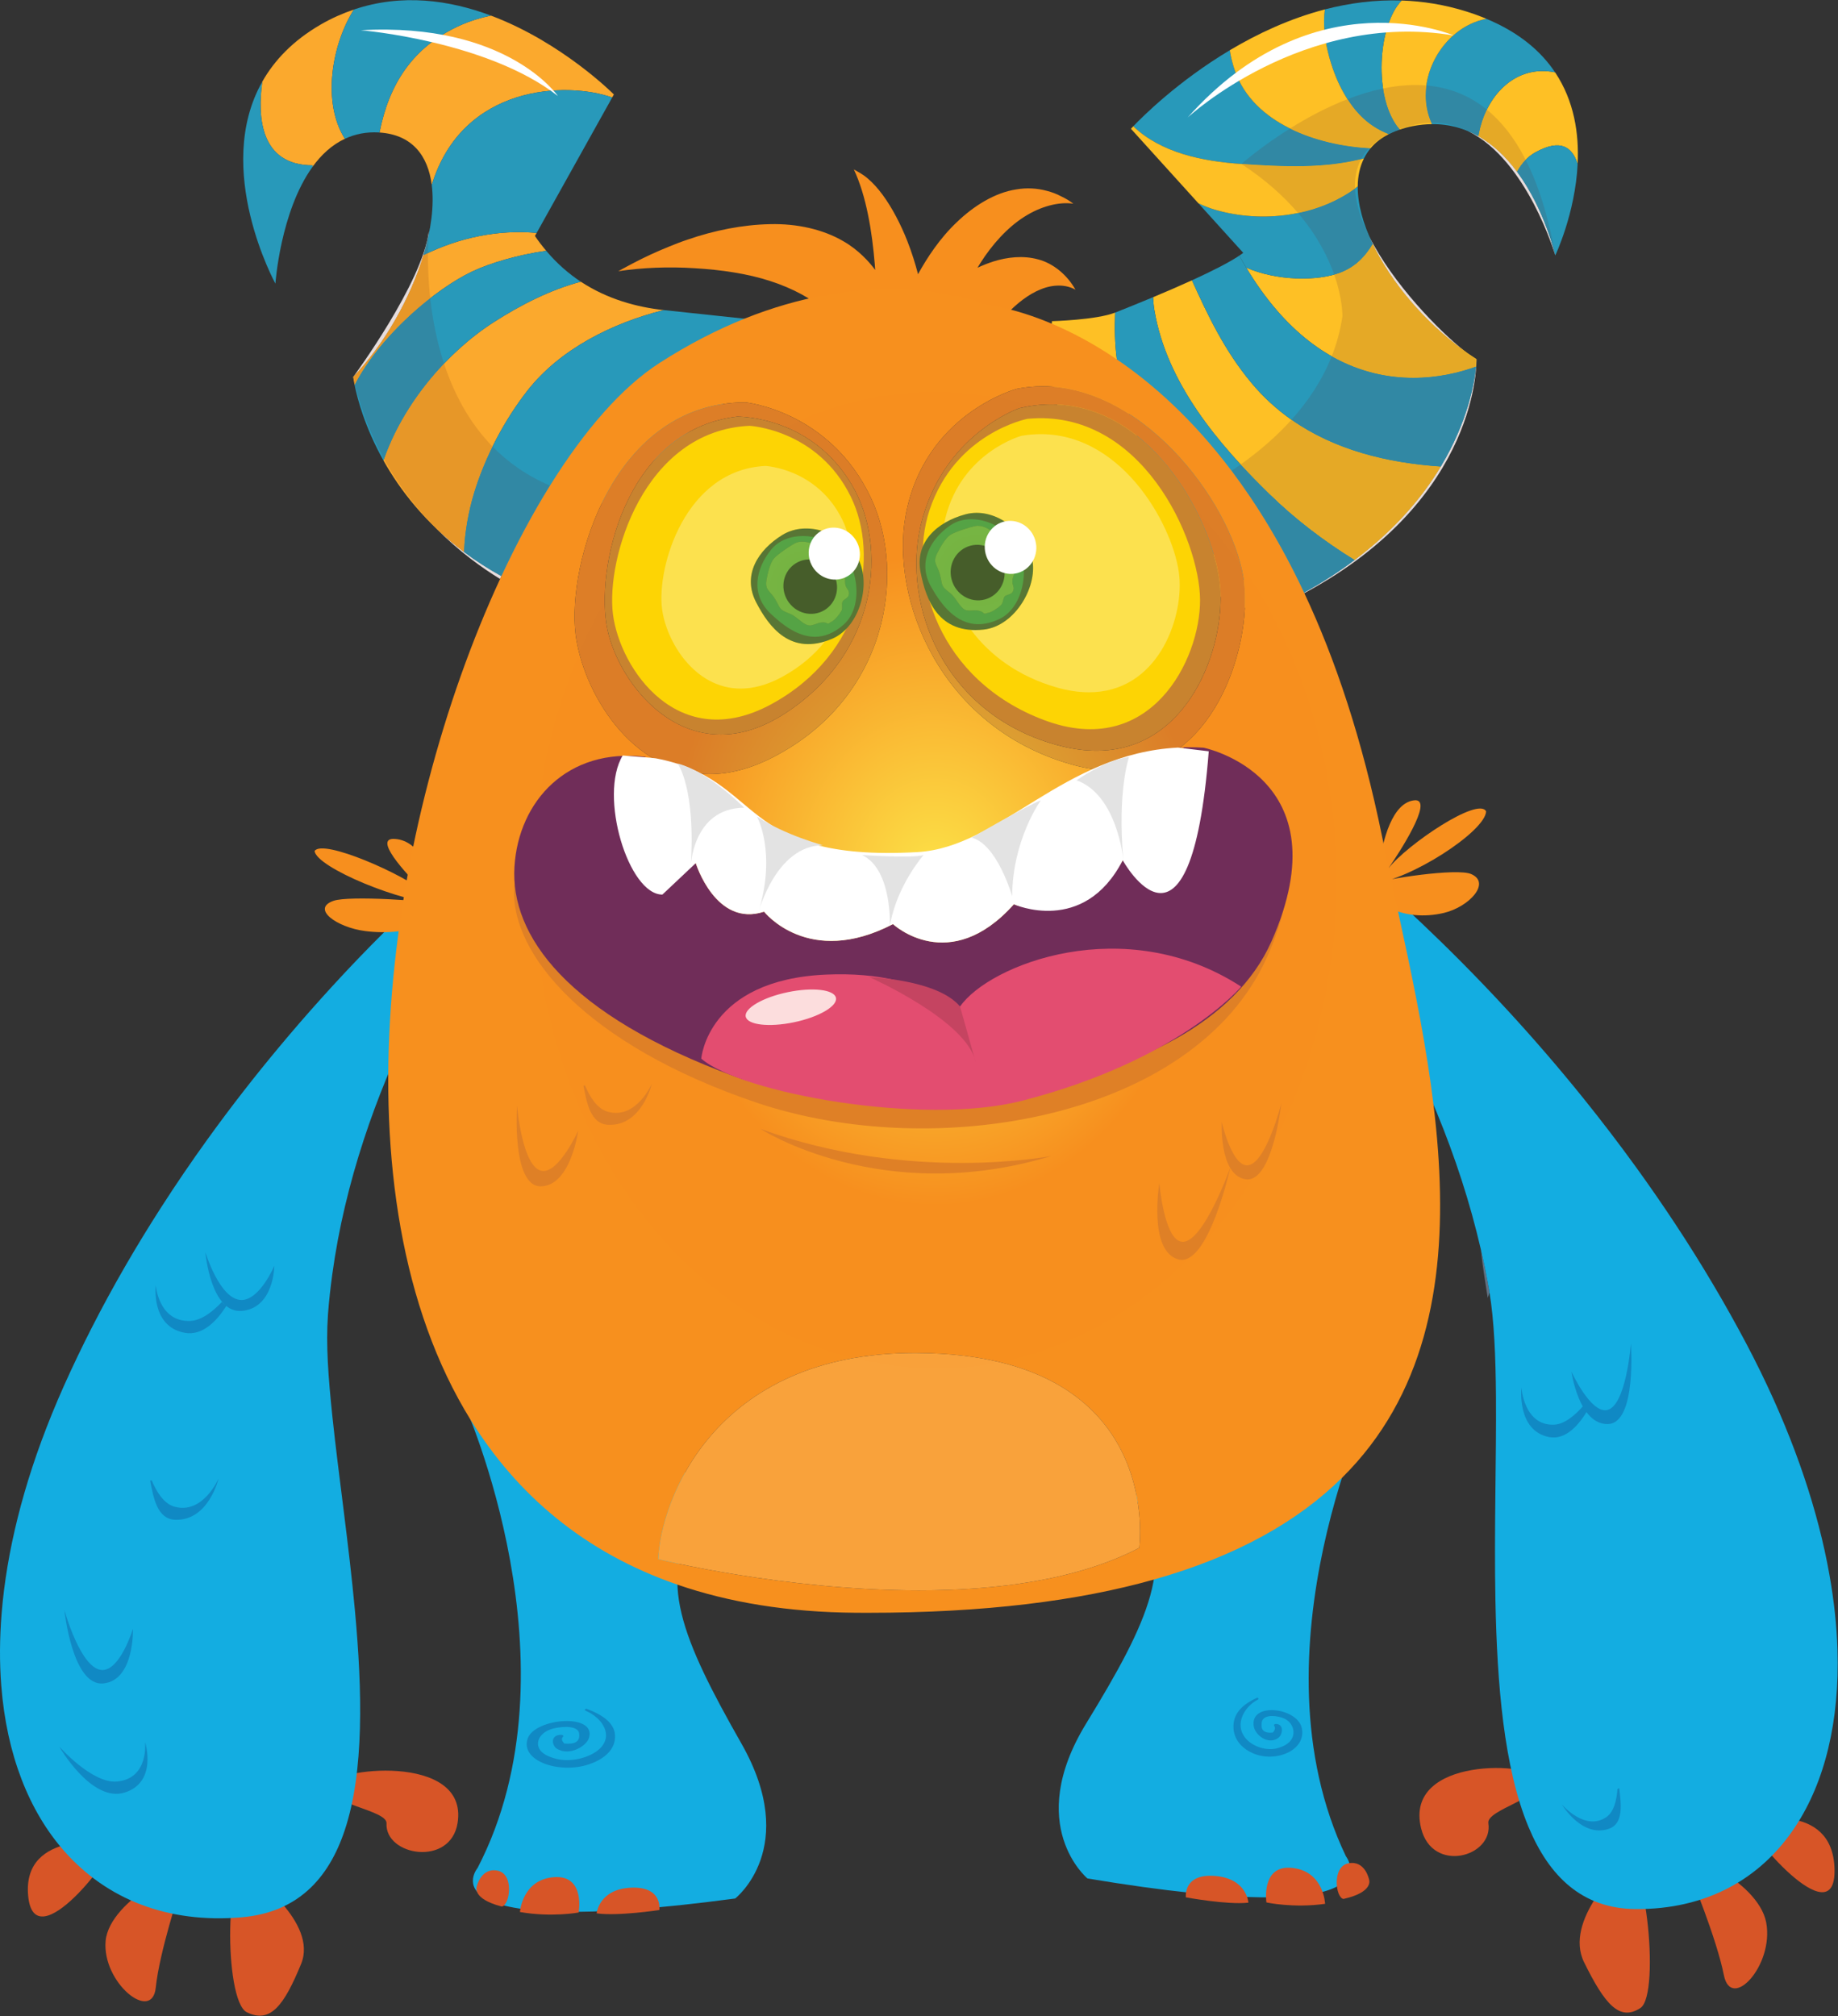 <?xml version="1.0" encoding="UTF-8" standalone="no"?>
<svg width="100%" height="100%" viewBox="0 0 1621 1778" version="1.1" xmlns="http://www.w3.org/2000/svg" xmlns:xlink="http://www.w3.org/1999/xlink" xml:space="preserve" style="fill-rule:evenodd;clip-rule:evenodd;stroke-linejoin:round;stroke-miterlimit:2;">
    <rect x="0" y="0" width="1621" height="1778" fill="#333333" stroke="none"/>
    <defs>
        <radialGradient id="_Radial1" cx="0" cy="0" r="1" gradientUnits="userSpaceOnUse" gradientTransform="matrix(-113.101,0.73,-0.599,-137.75,201.494,637.191)"><stop offset="0" style="stop-color:rgb(252,225,71);stop-opacity:1"/><stop offset="0.01" style="stop-color:rgb(252,225,71);stop-opacity:1"/><stop offset="0.5" style="stop-color:rgb(247,143,30);stop-opacity:1"/><stop offset="1" style="stop-color:rgb(247,144,30);stop-opacity:1"/></radialGradient>
            <radialGradient id="_Radial2" cx="0" cy="0" r="1" gradientUnits="userSpaceOnUse" gradientTransform="matrix(-113.101,0.73,-0.599,-137.75,201.494,637.191)"><stop offset="0" style="stop-color:rgb(220,192,60);stop-opacity:1"/><stop offset="0.01" style="stop-color:rgb(220,192,60);stop-opacity:1"/><stop offset="0.5" style="stop-color:rgb(220,125,39);stop-opacity:1"/><stop offset="1" style="stop-color:rgb(221,126,39);stop-opacity:1"/></radialGradient>
            <radialGradient id="_Radial3" cx="0" cy="0" r="1" gradientUnits="userSpaceOnUse" gradientTransform="matrix(-6.159,-8.309,9.23,-5.79,210.492,571.745)"><stop offset="0" style="stop-color:rgb(187,214,55);stop-opacity:1"/><stop offset="0.01" style="stop-color:rgb(187,214,55);stop-opacity:1"/><stop offset="0.35" style="stop-color:rgb(151,201,60);stop-opacity:1"/><stop offset="0.5" style="stop-color:rgb(85,163,69);stop-opacity:1"/><stop offset="1" style="stop-color:rgb(85,163,69);stop-opacity:1"/></radialGradient>
            <radialGradient id="_Radial4" cx="0" cy="0" r="1" gradientUnits="userSpaceOnUse" gradientTransform="matrix(-6.159,-8.309,9.23,-5.79,210.492,571.745)"><stop offset="0" style="stop-color:rgb(189,215,69);stop-opacity:1"/><stop offset="0.01" style="stop-color:rgb(189,215,69);stop-opacity:1"/><stop offset="0.4" style="stop-color:rgb(152,201,60);stop-opacity:1"/><stop offset="0.5" style="stop-color:rgb(117,180,66);stop-opacity:1"/><stop offset="1" style="stop-color:rgb(119,181,67);stop-opacity:1"/></radialGradient>
            <radialGradient id="_Radial5" cx="0" cy="0" r="1" gradientUnits="userSpaceOnUse" gradientTransform="matrix(-113.101,0.73,-0.599,-137.75,201.494,637.191)"><stop offset="0" style="stop-color:rgb(220,192,60);stop-opacity:1"/><stop offset="0.01" style="stop-color:rgb(220,192,60);stop-opacity:1"/><stop offset="0.5" style="stop-color:rgb(220,125,39);stop-opacity:1"/><stop offset="1" style="stop-color:rgb(221,126,39);stop-opacity:1"/></radialGradient>
            <radialGradient id="_Radial6" cx="0" cy="0" r="1" gradientUnits="userSpaceOnUse" gradientTransform="matrix(-8.41,-6.243,7.01,-7.801,174.961,574.773)"><stop offset="0" style="stop-color:rgb(187,214,55);stop-opacity:1"/><stop offset="0.01" style="stop-color:rgb(187,214,55);stop-opacity:1"/><stop offset="0.35" style="stop-color:rgb(151,201,60);stop-opacity:1"/><stop offset="0.5" style="stop-color:rgb(85,163,69);stop-opacity:1"/><stop offset="1" style="stop-color:rgb(85,163,69);stop-opacity:1"/></radialGradient>
            <radialGradient id="_Radial7" cx="0" cy="0" r="1" gradientUnits="userSpaceOnUse" gradientTransform="matrix(-8.41,-6.243,7.01,-7.801,174.961,574.773)"><stop offset="0" style="stop-color:rgb(189,215,69);stop-opacity:1"/><stop offset="0.01" style="stop-color:rgb(189,215,69);stop-opacity:1"/><stop offset="0.4" style="stop-color:rgb(152,201,60);stop-opacity:1"/><stop offset="0.5" style="stop-color:rgb(117,180,66);stop-opacity:1"/><stop offset="1" style="stop-color:rgb(119,181,67);stop-opacity:1"/></radialGradient>
            <radialGradient id="_Radial8" cx="0" cy="0" r="1" gradientUnits="userSpaceOnUse" gradientTransform="matrix(-113.101,0.73,-0.599,-137.75,201.494,637.191)"><stop offset="0" style="stop-color:rgb(252,230,102);stop-opacity:1"/><stop offset="0.01" style="stop-color:rgb(252,230,102);stop-opacity:1"/><stop offset="0.5" style="stop-color:rgb(249,161,58);stop-opacity:1"/><stop offset="1" style="stop-color:rgb(249,162,59);stop-opacity:1"/></radialGradient>
    </defs>
    <g transform="matrix(1,0,0,1,-15.345,-1879.01)">
        <g transform="matrix(4.167,0,0,4.167,0,0)">
            <path d="M73.113,828.896C73.695,825.143 102.873,821.694 100.539,836.695C99.079,846.069 85.122,843.729 85.487,836.8C85.632,833.998 72.529,832.646 73.113,828.896Z" style="fill:rgb(215,85,39);fill-rule:nonzero;"/>
        </g>
        <g transform="matrix(4.167,0,0,4.167,0,0)">
            <path d="M56.864,847.907C56.864,847.907 71.04,857.74 67.407,866.582C63.776,875.425 60.891,879.237 55.922,876.798C50.952,874.362 51.21,841.712 56.864,847.907Z" style="fill:rgb(215,85,39);fill-rule:nonzero;"/>
        </g>
        <g transform="matrix(4.167,0,0,4.167,0,0)">
            <path d="M41.8,850.793C41.8,850.793 37.421,864.041 36.648,871.584C35.878,879.129 25.25,870.501 26.038,861.698C26.819,852.897 44.703,843.843 41.8,850.793Z" style="fill:rgb(215,85,39);fill-rule:nonzero;"/>
        </g>
        <g transform="matrix(4.167,0,0,4.167,0,0)">
            <path d="M27.492,840.922C27.492,840.923 8.407,837.972 9.635,852.069C10.856,866.166 28.804,842.51 27.492,840.922Z" style="fill:rgb(215,85,39);fill-rule:nonzero;"/>
        </g>
        <g transform="matrix(4.167,0,0,4.167,0,0)">
            <path d="M101.026,633.423C101.026,633.423 96.439,637.159 89.219,644.084C86.381,646.807 83.152,650.001 79.61,653.684C77.106,656.291 74.445,659.152 71.689,662.211C68.772,665.453 65.741,668.938 62.639,672.663C57.739,678.543 52.67,685.01 47.618,692.02C44.269,696.662 40.939,701.541 37.667,706.639C32.573,714.577 27.634,723.031 23.071,731.985C21.055,735.941 19.111,739.987 17.256,744.124C16.342,746.168 15.475,748.194 14.659,750.206C8.489,765.368 5.081,779.537 4.034,792.285C3.592,797.683 3.571,802.827 3.95,807.683C5.09,822.252 9.799,834.221 17.293,842.71C26.252,852.862 39.184,858.04 54.767,856.708C66.543,855.705 73.195,848.667 76.658,838.237C78.71,832.067 79.644,824.71 79.86,816.706C80.075,808.848 79.596,800.368 78.804,791.788C77.497,777.607 75.338,763.15 74.034,750.749C73.131,742.146 72.669,735.421 73.079,729.447C73.084,729.335 73.091,729.212 73.098,729.1C73.311,726.261 73.622,723.456 74.002,720.682C74.676,715.755 75.583,710.941 76.686,706.28C78.981,696.536 82.072,687.436 85.412,679.278C86.9,675.648 88.434,672.205 89.967,668.975C91.579,665.585 93.191,662.429 94.746,659.537C96.638,656.021 98.447,652.893 100.077,650.212C104.299,643.261 107.295,639.304 107.295,639.304C107.295,639.304 112.688,630.042 101.026,633.423Z" style="fill:rgb(19,173,225);fill-rule:nonzero;"/>
        </g>
        <g transform="matrix(4.167,0,0,4.167,0,0)">
            <path d="M17.304,791.646C17.304,791.646 18.976,807.881 25.569,807.205C32.168,806.529 31.822,795.656 31.822,795.656C31.822,795.656 29.131,804.452 25.315,804.367C20.764,804.267 17.304,791.646 17.304,791.646Z" style="fill:rgb(16,137,196);fill-rule:nonzero;"/>
        </g>
        <g transform="matrix(4.167,0,0,4.167,0,0)">
            <path d="M47.145,715.916C47.145,715.916 48.259,729.064 54.98,728.356C61.704,727.645 61.744,718.823 61.744,718.823C61.744,718.823 58.693,726.031 54.824,726.055C50.205,726.085 47.145,715.916 47.145,715.916Z" style="fill:rgb(16,137,196);fill-rule:nonzero;"/>
        </g>
        <g transform="matrix(4.167,0,0,4.167,0,0)">
            <path d="M16.212,820.55C16.212,820.55 23.031,832.51 30.071,830.297C37.11,828.081 34.386,819.591 34.386,819.591C34.386,819.591 35.256,827.355 28.435,827.965C23.151,828.438 16.212,820.55 16.212,820.55Z" style="fill:rgb(16,137,196);fill-rule:nonzero;"/>
        </g>
        <g transform="matrix(4.167,0,0,4.167,0,0)">
            <path d="M49.948,763.827C49.948,763.827 46.653,771.531 40.562,769.787C38.364,769.159 36.815,766.675 35.78,764.204C35.409,764.442 35.861,764.13 35.458,764.29C36.168,767.959 36.958,772.414 40.734,772.567C47.837,772.855 49.948,763.827 49.948,763.827Z" style="fill:rgb(16,137,196);fill-rule:nonzero;"/>
        </g>
        <g transform="matrix(4.167,0,0,4.167,0,0)">
            <path d="M36.654,722.935C36.654,722.935 37.222,730.719 43.908,730.491C46.321,730.411 48.745,728.487 50.651,726.46C50.937,726.761 51.266,727.023 51.615,727.26C49.61,730.458 46.575,733.703 42.754,732.995C35.569,731.66 36.654,722.935 36.654,722.935Z" style="fill:rgb(16,137,196);fill-rule:nonzero;"/>
        </g>
        <g transform="matrix(4.167,0,0,4.167,0,0)">
            <path d="M329.529,827.588C328.581,823.743 300.655,822.514 304.462,837.886C306.843,847.491 319.773,843.942 318.691,836.784C318.252,833.889 330.481,831.429 329.529,827.588Z" style="fill:rgb(215,85,39);fill-rule:nonzero;"/>
        </g>
        <g transform="matrix(4.167,0,0,4.167,0,0)">
            <path d="M346.908,845.997C346.908,845.997 334.57,857.337 338.95,866.215C343.322,875.096 346.455,878.817 350.886,875.888C355.32,872.959 351.584,839.117 346.908,845.997Z" style="fill:rgb(215,85,39);fill-rule:nonzero;"/>
        </g>
        <g transform="matrix(4.167,0,0,4.167,0,0)">
            <path d="M361.442,847.776C361.442,847.776 366.995,861.167 368.533,868.926C370.066,876.691 379.181,866.883 377.498,857.817C375.816,848.751 357.959,840.804 361.442,847.776Z" style="fill:rgb(215,85,39);fill-rule:nonzero;"/>
        </g>
        <g transform="matrix(4.167,0,0,4.167,0,0)">
            <path d="M373.899,836.389C373.899,836.389 391.608,831.79 391.956,846.508C392.313,861.229 372.83,838.137 373.899,836.389Z" style="fill:rgb(215,85,39);fill-rule:nonzero;"/>
        </g>
        <g transform="matrix(4.167,0,0,4.167,0,0)">
            <path d="M318.926,724.437C318.794,724.826 318.67,725.216 318.555,725.615C318.097,722.499 317.458,718.97 317.116,715.42C317.77,718.267 318.364,721.152 318.873,724.083C318.891,724.199 318.906,724.323 318.926,724.437Z" style="fill:rgb(96,113,130);fill-rule:nonzero;"/>
        </g>
        <g transform="matrix(4.167,0,0,4.167,0,0)">
            <path d="M390.85,784.052C388.503,770.913 383.765,756.491 376.318,741.263C375.331,739.244 374.298,737.211 373.216,735.165C371.02,731.022 368.754,726.983 366.425,723.043C361.159,714.125 355.59,705.752 349.933,697.929C346.296,692.906 342.627,688.114 338.969,683.57C333.448,676.706 327.969,670.406 322.715,664.701C319.384,661.087 316.148,657.716 313.048,654.593C310.117,651.64 307.3,648.89 304.656,646.387C300.916,642.851 297.526,639.798 294.553,637.203C286.994,630.606 282.262,627.098 282.262,627.098C270.892,624.53 276.974,633.703 276.974,633.703C276.974,633.703 280.224,637.562 284.956,644.433C286.779,647.082 288.821,650.181 290.988,653.675C292.764,656.55 294.625,659.691 296.508,663.082C298.306,666.306 300.121,669.753 301.913,673.4C305.94,681.592 309.832,690.779 313.041,700.7C314.581,705.447 315.953,710.367 317.116,715.42C317.77,718.267 318.364,721.152 318.873,724.083C318.891,724.199 318.906,724.323 318.926,724.437C319.911,730.361 320.239,737.994 320.302,746.61C320.398,759.578 319.905,774.749 320.185,789.561C320.358,798.523 320.811,807.355 321.853,815.49C322.914,823.773 324.582,831.328 327.181,837.563C331.567,848.102 338.601,854.864 349.832,854.959C364.688,855.083 376.348,848.669 383.726,837.417C389.894,828.01 393.061,815.217 392.579,800.015C392.418,794.949 391.847,789.614 390.85,784.052Z" style="fill:rgb(19,173,225);fill-rule:nonzero;"/>
        </g>
        <g transform="matrix(4.167,0,0,4.167,0,0)">
            <path d="M295.465,634.993C296.24,628.615 298.41,620.563 303.234,620.287C307.088,620.282 299.734,631.528 297.534,634.715C301.415,629.71 316.604,619.445 318.214,622.65C318.019,626.934 302.045,637.208 294.12,637.983C297.022,636.887 311.983,634.62 315.016,635.898C319.373,637.74 314.602,642.885 309.255,644.142C300.754,646.132 293.003,642.194 292.696,636.105C293.134,635.721 291.874,637.035 292.373,636.72L295.465,634.993Z" style="fill:rgb(247,143,30);fill-rule:nonzero;"/>
        </g>
        <g transform="matrix(4.167,0,0,4.167,0,0)">
            <path d="M348.854,735.248C348.854,735.248 350.127,752.181 343.981,752.315C337.833,752.453 336.269,741.21 336.269,741.21C336.269,741.21 340.249,749.929 343.724,749.363C347.869,748.684 348.854,735.248 348.854,735.248Z" style="fill:rgb(16,137,196);fill-rule:nonzero;"/>
        </g>
        <g transform="matrix(4.167,0,0,4.167,0,0)">
            <path d="M325.682,744.575C325.682,744.575 326.225,752.683 332.568,752.448C334.856,752.365 337.153,750.365 338.962,748.254C339.233,748.567 339.546,748.841 339.876,749.086C337.976,752.415 335.1,755.793 331.474,755.054C324.657,753.664 325.682,744.575 325.682,744.575Z" style="fill:rgb(16,137,196);fill-rule:nonzero;"/>
        </g>
        <g transform="matrix(4.167,0,0,4.167,0,0)">
            <path d="M334.243,832.811C334.243,832.811 339.098,838.572 343.628,835.524C345.265,834.421 345.852,831.898 346.019,829.514C346.392,829.625 346.006,829.365 346.385,829.4C346.816,832.727 347.326,836.853 344.257,837.948C338.486,840.009 334.243,832.811 334.243,832.811Z" style="fill:rgb(16,137,196);fill-rule:nonzero;"/>
        </g>
        <g transform="matrix(4.167,0,0,4.167,0,0)">
            <path d="M244.04,768.261C253.031,780.856 246.789,794.091 233.569,815.682C220.352,837.274 233.839,848.481 233.839,848.481C300.976,859.696 288.54,843.777 288.54,843.777C267.8,800.444 294.562,745.746 294.562,745.746C294.562,745.746 286.137,732.252 263.956,743.678C244.986,753.449 244.04,768.261 244.04,768.261Z" style="fill:rgb(19,173,225);fill-rule:nonzero;"/>
        </g>
        <g transform="matrix(4.167,0,0,4.167,0,0)">
            <path d="M293.441,848.697C293.441,848.697 292.624,844.593 289.074,845.276C285.519,845.957 286.367,852.616 288.034,852.816C294.537,851.366 293.441,848.697 293.441,848.697Z" style="fill:rgb(215,85,39);fill-rule:nonzero;"/>
        </g>
        <g transform="matrix(4.167,0,0,4.167,0,0)">
            <path d="M284.135,853.85C284.135,853.85 283.903,846.994 277.205,846.252C270.508,845.509 271.714,853.557 271.714,853.557C271.714,853.557 277.411,854.805 284.135,853.85Z" style="fill:rgb(215,85,39);fill-rule:nonzero;"/>
        </g>
        <g transform="matrix(4.167,0,0,4.167,0,0)">
            <path d="M267.903,853.607C267.903,853.607 267.606,848.481 260.818,847.945C254.031,847.411 254.668,852.479 254.668,852.479C254.668,852.479 263.428,854.105 267.903,853.607Z" style="fill:rgb(215,85,39);fill-rule:nonzero;"/>
        </g>
        <g transform="matrix(4.167,0,0,4.167,0,0)">
            <path d="M279.209,816.66C278.28,812.275 268.077,811.057 269.05,816.349C269.381,818.142 272.059,820.267 274.199,818.765C275.168,818.083 275.522,815.767 273.677,815.778C273.419,815.778 273.168,816.029 273.406,816.225C273.578,816.552 273.571,816.862 273.386,817.152C273.292,817.302 273.195,817.451 273.098,817.6C271.349,817.798 270.548,817.176 270.701,815.735C270.726,813.734 273.464,813.93 275.015,814.448C277.301,815.204 278.012,817.512 276.994,819.09C276.428,819.963 275.404,820.493 274.318,820.841C271.788,821.661 268.614,820.528 267.165,818.636C265.005,815.81 266.98,812.155 269.91,810.627C270.163,810.5 269.963,810.138 269.685,810.261C267.221,811.374 265.143,813.018 264.797,815.498C264.427,818.186 265.79,820.589 268.766,821.942C273.53,824.107 280.226,821.417 279.209,816.66Z" style="fill:rgb(16,137,196);fill-rule:nonzero;"/>
        </g>
        <g transform="matrix(4.167,0,0,4.167,0,0)">
            <path d="M151.689,772.218C142.294,784.512 148.102,797.945 160.615,819.953C173.13,841.96 159.282,852.725 159.282,852.725C91.817,861.757 104.766,846.251 104.766,846.251C126.899,803.611 101.923,748.074 101.923,748.074C101.923,748.074 110.778,734.863 132.58,747C151.223,757.38 151.689,772.218 151.689,772.218Z" style="fill:rgb(19,173,225);fill-rule:nonzero;"/>
        </g>
        <g transform="matrix(4.167,0,0,4.167,0,0)">
            <path d="M104.592,850.127C104.592,850.128 105.546,846.051 109.073,846.849C112.603,847.647 111.54,854.273 109.866,854.42C103.414,852.757 104.592,850.127 104.592,850.127Z" style="fill:rgb(215,85,39);fill-rule:nonzero;"/>
        </g>
        <g transform="matrix(4.167,0,0,4.167,0,0)">
            <path d="M113.728,855.581C113.728,855.581 114.186,848.736 120.902,848.211C127.621,847.685 126.155,855.689 126.155,855.689C126.155,855.689 120.419,856.752 113.728,855.581Z" style="fill:rgb(215,85,39);fill-rule:nonzero;"/>
        </g>
        <g transform="matrix(4.167,0,0,4.167,0,0)">
            <path d="M129.96,855.864C129.96,855.864 130.423,850.75 137.224,850.435C144.027,850.121 143.226,855.163 143.226,855.163C143.226,855.163 134.418,856.505 129.96,855.864Z" style="fill:rgb(215,85,39);fill-rule:nonzero;"/>
        </g>
        <g transform="matrix(4.167,0,0,4.167,0,0)">
            <path d="M115.353,818.903C116.812,814.521 129.915,813.422 128.344,818.71C127.809,820.502 124.259,822.599 121.62,821.07C120.423,820.377 120.114,818.053 122.471,818.084C122.799,818.086 123.108,818.339 122.79,818.532C122.552,818.862 122.54,819.171 122.757,819.461C122.869,819.615 122.984,819.764 123.098,819.917C125.319,820.137 126.38,819.524 126.275,818.076C126.366,816.074 122.861,816.237 120.845,816.734C117.881,817.465 116.83,819.771 118.035,821.362C118.697,822.244 119.975,822.786 121.339,823.146C124.518,824.001 128.641,822.901 130.61,821.026C133.546,818.221 131.25,814.537 127.605,812.971C127.29,812.837 127.565,812.478 127.91,812.606C130.987,813.752 133.543,815.419 133.826,817.908C134.135,820.609 132.242,822.998 128.362,824.318C122.144,826.429 113.762,823.655 115.353,818.903Z" style="fill:rgb(16,137,196);fill-rule:nonzero;"/>
        </g>
        <g transform="matrix(4.167,0,0,4.167,0,0)">
            <path d="M260.732,568.343C250.014,557.194 242.136,542.454 240.069,527.026C239.618,523.636 239.565,520.341 239.704,517.082C235.732,518.649 226.325,518.902 226.325,518.902C222.35,565.673 270.593,580.847 270.593,580.847C272.286,580.103 273.897,579.337 275.463,578.555C269.726,575.879 264.701,572.469 260.732,568.343Z" style="fill:rgb(254,192,37);fill-rule:nonzero;"/>
        </g>
        <g transform="matrix(4.167,0,0,4.167,0,0)">
            <path d="M268.513,531.921C262.881,525.165 259.364,517.77 255.957,510.248C253.301,511.46 250.474,512.679 247.737,513.821C247.775,514.707 247.849,515.606 248.007,516.558C250.584,531.988 261.504,544.896 272.316,555.445C277.879,560.874 283.918,565.449 290.373,569.441C299.036,562.935 304.798,556.01 308.612,549.668C293.408,548.64 278.639,544.084 268.513,531.921Z" style="fill:rgb(254,192,37);fill-rule:nonzero;"/>
        </g>
        <g transform="matrix(4.167,0,0,4.167,0,0)">
            <path d="M272.316,555.445C261.504,544.896 250.584,531.988 248.007,516.558C247.849,515.606 247.775,514.707 247.737,513.821C244.844,515.027 242.063,516.15 239.704,517.082C239.565,520.341 239.618,523.636 240.069,527.026C242.136,542.454 250.014,557.194 260.732,568.343C264.701,572.469 269.726,575.879 275.463,578.555C281.209,575.7 286.137,572.623 290.373,569.441C283.918,565.449 277.879,560.874 272.316,555.445Z" style="fill:rgb(40,153,186);fill-rule:nonzero;"/>
        </g>
        <g transform="matrix(4.167,0,0,4.167,0,0)">
            <path d="M287.473,508.574C282.506,510.528 273.737,510.351 267.429,507.55C284.168,535.404 306.08,532.166 316.07,528.516C316.168,527.502 316.169,526.936 316.169,526.936C306.601,520.758 298.462,511.458 294.205,502.558C292.647,505.152 290.656,507.32 287.473,508.574Z" style="fill:rgb(254,192,37);fill-rule:nonzero;"/>
        </g>
        <g transform="matrix(4.167,0,0,4.167,0,0)">
            <path d="M260.894,495.335C259.766,495.007 258.56,494.537 257.327,493.958L266.816,504.44C266.566,504.632 266.278,504.829 265.974,505.034C266.454,505.902 266.939,506.734 267.429,507.55C273.737,510.351 282.506,510.528 287.473,508.574C290.656,507.32 292.647,505.152 294.205,502.558C292.154,498.274 291.017,494.088 291.044,490.379C282.82,496.711 270.924,498.248 260.894,495.335Z" style="fill:rgb(40,153,186);fill-rule:nonzero;"/>
        </g>
        <g transform="matrix(4.167,0,0,4.167,0,0)">
            <path d="M328.648,483.168C334.093,480.16 336.453,482.139 337.588,485.623C337.903,479.285 336.88,472.317 332.816,466.239C324.467,464.49 318.013,471.161 316.584,479.742C319.868,481.604 322.571,484.304 324.762,487.266C325.708,485.525 327.003,484.076 328.648,483.168Z" style="fill:rgb(254,192,37);fill-rule:nonzero;"/>
        </g>
        <g transform="matrix(4.167,0,0,4.167,0,0)">
            <path d="M332.816,466.239C329.834,461.776 325.209,457.799 318.268,454.905C308.835,456.716 302.537,468.285 306.745,477.2C310.495,477.158 313.753,478.141 316.584,479.742C318.013,471.161 324.467,464.49 332.816,466.239Z" style="fill:rgb(40,153,186);fill-rule:nonzero;"/>
        </g>
        <g transform="matrix(4.167,0,0,4.167,0,0)">
            <path d="M337.588,485.623C336.453,482.139 334.093,480.16 328.648,483.168C327.003,484.076 325.708,485.525 324.762,487.266C330.643,495.219 332.853,504.985 332.853,504.985C332.853,504.985 337.068,496.182 337.588,485.623Z" style="fill:rgb(40,153,186);fill-rule:nonzero;"/>
        </g>
        <g transform="matrix(4.167,0,0,4.167,0,0)">
            <path d="M318.268,454.905C316.948,454.349 315.551,453.831 314.059,453.365C309.396,451.899 304.805,451.18 300.336,451.033C295.245,456.283 294.252,471.82 299.94,478.343C300.796,478.059 301.692,477.803 302.692,477.616C304.102,477.343 305.448,477.212 306.745,477.2C302.537,468.285 308.835,456.716 318.268,454.905Z" style="fill:rgb(254,192,37);fill-rule:nonzero;"/>
        </g>
        <g transform="matrix(4.167,0,0,4.167,0,0)">
            <path d="M265.064,465.949C264.607,464.649 264.204,463.132 263.969,461.556C252.988,468.113 245.456,475.644 243.538,477.652C249.445,483.287 258.155,485.057 266.427,485.626C275.445,486.243 284.082,486.638 292.36,484.459C292.744,483.69 293.208,482.97 293.765,482.302C282.407,481.736 268.938,477.042 265.064,465.949Z" style="fill:rgb(40,153,186);fill-rule:nonzero;"/>
        </g>
        <g transform="matrix(4.167,0,0,4.167,0,0)">
            <path d="M266.427,485.626C258.155,485.057 249.445,483.287 243.538,477.652C243.221,477.981 243.044,478.181 243.044,478.181L257.327,493.958C258.56,494.537 259.766,495.007 260.894,495.335C270.924,498.248 282.82,496.711 291.044,490.379C291.061,488.212 291.482,486.215 292.36,484.459C284.082,486.638 275.445,486.243 266.427,485.626Z" style="fill:rgb(254,192,37);fill-rule:nonzero;"/>
        </g>
        <g transform="matrix(4.167,0,0,4.167,0,0)">
            <path d="M300.336,451.033C294.688,450.847 289.237,451.582 284.092,452.918C283.27,458.63 285.486,465.742 287.66,469.836C290.339,474.891 293.418,477.671 297.569,479.33C298.291,478.957 299.087,478.63 299.94,478.343C294.252,471.82 295.245,456.283 300.336,451.033Z" style="fill:rgb(40,153,186);fill-rule:nonzero;"/>
        </g>
        <g transform="matrix(4.167,0,0,4.167,0,0)">
            <path d="M287.66,469.836C285.486,465.742 283.27,458.63 284.092,452.918C276.628,454.865 269.814,458.069 263.969,461.556C264.204,463.132 264.607,464.649 265.064,465.949C268.938,477.042 282.407,481.736 293.765,482.302C294.747,481.136 296.005,480.134 297.569,479.33C293.418,477.671 290.339,474.891 287.66,469.836Z" style="fill:rgb(254,192,37);fill-rule:nonzero;"/>
        </g>
        <g transform="matrix(4.167,0,0,4.167,0,0)">
            <path d="M265.974,505.034C263.719,506.538 260.05,508.38 255.957,510.248C259.364,517.77 262.881,525.165 268.513,531.921C278.639,544.084 293.408,548.64 308.612,549.668C314.39,540.072 315.757,531.839 316.07,528.516C305.786,532.271 282.875,535.603 265.974,505.034Z" style="fill:rgb(40,153,186);fill-rule:nonzero;"/>
        </g>
        <g transform="matrix(4.167,0,0,4.167,0,0)">
            <path d="M316.676,479.227C316.67,479.256 316.665,479.287 316.659,479.317C316.665,479.287 316.67,479.256 316.676,479.227ZM314.353,478.652C326.962,484.796 332.853,504.985 332.853,504.985C332.853,504.985 330.643,495.219 324.762,487.266C322.571,484.304 319.868,481.604 316.584,479.742C316.595,479.67 316.608,479.599 316.621,479.528C316.608,479.599 316.595,479.67 316.584,479.742C315.868,479.337 315.125,478.971 314.353,478.652Z" style="fill:rgb(230,221,221);fill-rule:nonzero;"/>
        </g>
        <g transform="matrix(4.167,0,0,4.167,0,0)">
            <path d="M318.367,474.126C317.598,475.691 317.024,477.412 316.676,479.227C316.67,479.256 316.665,479.287 316.659,479.317C316.646,479.387 316.633,479.458 316.621,479.528C316.608,479.599 316.595,479.67 316.584,479.742C319.868,481.604 322.571,484.304 324.762,487.266C325.27,486.332 325.878,485.48 326.588,484.752C324.194,480.054 321.406,476.593 318.367,474.126Z" style="fill:rgb(229,169,38);fill-rule:nonzero;"/>
        </g>
        <g transform="matrix(4.167,0,0,4.167,0,0)">
            <path d="M305.564,469.012C305.465,469.722 305.414,470.438 305.414,471.154C305.414,473.105 305.791,475.057 306.609,476.904C306.71,476.902 306.812,476.901 306.913,476.901C309.613,476.901 312.091,477.55 314.353,478.652C315.125,478.971 315.868,479.337 316.584,479.742C316.595,479.67 316.608,479.599 316.621,479.528C316.633,479.458 316.646,479.387 316.659,479.317C316.665,479.287 316.67,479.256 316.676,479.227C317.024,477.412 317.598,475.691 318.367,474.126C314.418,470.919 310.047,469.392 305.564,469.012Z" style="fill:rgb(49,136,164);fill-rule:nonzero;"/>
        </g>
        <g transform="matrix(4.167,0,0,4.167,0,0)">
            <path d="M326.588,484.752C325.878,485.48 325.27,486.332 324.762,487.266C330.643,495.219 332.853,504.985 332.853,504.985C331.364,496.543 329.213,489.904 326.588,484.752Z" style="fill:rgb(49,136,164);fill-rule:nonzero;"/>
        </g>
        <g transform="matrix(4.167,0,0,4.167,0,0)">
            <path d="M303.229,468.914C300.954,468.914 298.666,469.183 296.402,469.652C296.914,473.04 298.048,476.144 299.896,478.292C302.269,477.373 304.504,476.941 306.609,476.904C305.791,475.057 305.414,473.105 305.414,471.154C305.414,470.438 305.465,469.722 305.564,469.012C304.788,468.946 304.01,468.914 303.229,468.914Z" style="fill:rgb(229,169,38);fill-rule:nonzero;"/>
        </g>
        <g transform="matrix(4.167,0,0,4.167,0,0)">
            <path d="M316.169,526.936C316.169,526.936 316.168,527.502 316.07,528.516C315.757,531.839 314.39,540.072 308.612,549.668C297.255,548.9 286.142,546.164 277.024,539.759C286.142,546.164 297.255,548.9 308.612,549.668C304.798,556.01 299.036,562.935 290.373,569.441C287.213,571.814 283.668,574.129 279.685,576.338C279.703,576.377 279.725,576.424 279.744,576.463C317.173,556.332 316.169,526.936 316.169,526.936ZM285.535,526.334C285.534,526.335 285.533,526.337 285.532,526.339C291.561,529.743 297.522,530.894 302.805,530.894C305.339,530.894 307.719,530.628 309.873,530.22C307.721,530.628 305.347,530.892 302.815,530.892C297.53,530.892 291.566,529.74 285.535,526.334ZM293.507,501.022C293.726,501.532 293.959,502.044 294.205,502.558C292.647,505.152 290.656,507.32 287.473,508.574C287.403,508.601 287.333,508.628 287.262,508.655C287.333,508.628 287.403,508.601 287.473,508.574C290.656,507.32 292.647,505.152 294.205,502.558C298.077,510.653 305.16,519.079 313.609,525.185C308.301,521.006 298.481,510.959 293.507,501.022ZM277.772,486.112L277.759,486.112L277.772,486.112ZM266.427,485.626C270.27,485.888 274.043,486.111 277.749,486.112C274.043,486.111 270.27,485.888 266.427,485.626Z" style="fill:rgb(230,221,221);fill-rule:nonzero;"/>
        </g>
        <g transform="matrix(4.167,0,0,4.167,0,0)">
            <path d="M277.024,539.759C273.73,543.423 269.998,546.574 266.255,549.236C268.242,551.39 270.281,553.46 272.316,555.445C277.879,560.874 283.918,565.449 290.373,569.441C299.036,562.935 304.798,556.01 308.612,549.668C297.255,548.9 286.142,546.164 277.024,539.759Z" style="fill:rgb(229,169,38);fill-rule:nonzero;"/>
        </g>
        <g transform="matrix(4.167,0,0,4.167,0,0)">
            <path d="M266.255,549.236C265.614,549.692 264.974,550.132 264.334,550.56C269.665,557.638 274.883,566.136 279.685,576.338C283.668,574.129 287.213,571.814 290.373,569.441C283.918,565.449 277.879,560.874 272.316,555.445C270.281,553.46 268.242,551.39 266.255,549.236Z" style="fill:rgb(49,136,164);fill-rule:nonzero;"/>
        </g>
        <g transform="matrix(4.167,0,0,4.167,0,0)">
            <path d="M294.205,502.558C292.647,505.152 290.656,507.32 287.473,508.574C287.403,508.601 287.333,508.628 287.262,508.655C286.881,508.796 286.48,508.927 286.06,509.044C287.908,514.297 287.803,517.888 287.803,517.888C287.363,520.874 286.584,523.686 285.535,526.334C291.566,529.74 297.53,530.892 302.815,530.892C305.347,530.892 307.721,530.628 309.873,530.22C312.238,529.772 314.335,529.15 316.07,528.516C316.168,527.502 316.169,526.936 316.169,526.936C315.544,526.617 314.666,526.017 313.609,525.185C305.16,519.079 298.077,510.653 294.205,502.558Z" style="fill:rgb(229,169,38);fill-rule:nonzero;"/>
        </g>
        <g transform="matrix(4.167,0,0,4.167,0,0)">
            <path d="M290.463,490.814C286.935,493.383 282.78,495.105 278.411,496.006C282.443,500.732 284.746,505.308 286.06,509.044C286.48,508.927 286.881,508.796 287.262,508.655C287.333,508.628 287.403,508.601 287.473,508.574C290.656,507.32 292.647,505.152 294.205,502.558C293.959,502.044 293.726,501.532 293.507,501.022C291.753,497.518 290.603,494.029 290.463,490.814Z" style="fill:rgb(49,136,164);fill-rule:nonzero;"/>
        </g>
        <g transform="matrix(4.167,0,0,4.167,0,0)">
            <path d="M276.707,478.123C270.522,481.997 266.427,485.626 266.427,485.626C270.27,485.888 274.043,486.111 277.749,486.112L277.772,486.112C282.55,486.111 287.216,485.74 291.773,484.609C292.215,483.791 292.776,483.014 293.467,482.287C287.905,481.975 281.864,480.675 276.707,478.123Z" style="fill:rgb(49,136,164);fill-rule:nonzero;"/>
        </g>
        <g transform="matrix(4.167,0,0,4.167,0,0)">
            <path d="M291.773,484.609C287.216,485.74 282.55,486.111 277.772,486.112L277.749,486.112C274.043,486.111 270.27,485.888 266.427,485.626C271.551,488.982 275.448,492.535 278.411,496.006C282.78,495.105 286.935,493.383 290.463,490.814C290.367,488.584 290.757,486.487 291.773,484.609Z" style="fill:rgb(229,169,38);fill-rule:nonzero;"/>
        </g>
        <g transform="matrix(4.167,0,0,4.167,0,0)">
            <path d="M298.038,479.098C297.878,479.173 297.722,479.251 297.569,479.33C297.726,479.251 297.882,479.173 298.038,479.098Z" style="fill:rgb(230,221,221);fill-rule:nonzero;"/>
        </g>
        <g transform="matrix(4.167,0,0,4.167,0,0)">
            <path d="M296.402,469.652C293.838,470.182 291.306,470.97 288.866,471.917C291.265,475.682 294.026,477.915 297.569,479.33C297.722,479.251 297.878,479.173 298.038,479.098C298.667,478.796 299.285,478.528 299.896,478.292C298.048,476.144 296.914,473.04 296.402,469.652Z" style="fill:rgb(49,136,164);fill-rule:nonzero;"/>
        </g>
        <g transform="matrix(4.167,0,0,4.167,0,0)">
            <path d="M288.866,471.917C284.383,473.656 280.21,475.928 276.707,478.123C281.864,480.675 287.905,481.975 293.467,482.287C294.52,481.179 295.874,480.184 297.569,479.33C294.026,477.915 291.265,475.682 288.866,471.917Z" style="fill:rgb(229,169,38);fill-rule:nonzero;"/>
        </g>
        <g transform="matrix(4.167,0,0,4.167,0,0)">
            <path d="M285.532,526.339C283.52,531.416 280.517,535.877 277.024,539.759C286.142,546.164 297.255,548.9 308.612,549.668C314.39,540.072 315.757,531.839 316.07,528.516C314.335,529.15 312.238,529.772 309.873,530.22C307.719,530.628 305.339,530.894 302.805,530.894C297.522,530.894 291.561,529.743 285.532,526.339Z" style="fill:rgb(49,136,164);fill-rule:nonzero;"/>
        </g>
        <g transform="matrix(4.167,0,0,4.167,0,0)">
            <path d="M255.044,475.806C255.044,475.806 279.481,453.112 311.382,458.436C311.382,458.436 281.823,445.668 255.044,475.806Z" style="fill:white;fill-rule:nonzero;"/>
        </g>
        <g transform="matrix(4.167,0,0,4.167,0,0)">
            <path d="M133.253,471.558L133.61,470.917C133.61,470.917 122.678,459.891 107.582,454.225C105.25,454.712 103.057,455.412 101.253,456.214C90.862,460.85 85.978,468.939 84.003,478.973C90.874,479.422 94.265,483.817 95.061,490.076C101.575,468.794 123.593,468.131 133.253,471.558Z" style="fill:rgb(251,169,45);fill-rule:nonzero;"/>
        </g>
        <g transform="matrix(4.167,0,0,4.167,0,0)">
            <path d="M78.592,452.943C76.244,453.742 73.893,454.765 71.553,456.123C65.671,459.532 61.738,463.712 59.19,468.219C58.152,475.683 58.751,485.913 69.868,485.921L69.811,486.263C71.647,483.71 73.91,481.588 76.684,480.297C71.8,472.664 73.886,460.345 78.592,452.943Z" style="fill:rgb(251,169,45);fill-rule:nonzero;"/>
        </g>
        <g transform="matrix(4.167,0,0,4.167,0,0)">
            <path d="M103.998,555.32C106.297,547.701 110.44,539.82 115.341,533.57C122.209,524.812 133.243,519.293 144.161,516.551C138.491,515.936 132.267,514.261 126.606,510.544C120.053,512.286 113.782,515.522 108.244,519.071C98.314,525.425 88.997,536.348 84.845,548.396C88.349,554.643 93.717,561.624 101.898,567.755C102.017,563.638 102.844,559.138 103.998,555.32Z" style="fill:rgb(251,169,45);fill-rule:nonzero;"/>
        </g>
        <g transform="matrix(4.167,0,0,4.167,0,0)">
            <path d="M103.652,508.371C107.439,506.578 113.461,504.816 119.288,504.006C118.461,503.024 117.661,501.992 116.901,500.865L117.261,500.221C109.155,499.474 100.811,501.213 93.309,504.932C90.576,513.974 85.185,523.616 78.444,530.706C78.444,530.706 78.519,531.329 78.738,532.412C84.166,521.873 95.829,512.072 103.652,508.371Z" style="fill:rgb(251,169,45);fill-rule:nonzero;"/>
        </g>
        <g transform="matrix(4.167,0,0,4.167,0,0)">
            <path d="M133.253,471.558C123.593,468.131 101.575,468.794 95.061,490.076C95.607,494.371 94.936,499.54 93.309,504.932C100.811,501.213 109.155,499.474 117.261,500.221L133.253,471.558Z" style="fill:rgb(40,153,186);fill-rule:nonzero;"/>
        </g>
        <g transform="matrix(4.167,0,0,4.167,0,0)">
            <path d="M59.19,468.219C48.705,486.763 61.972,510.954 61.972,510.954C61.972,510.954 63.009,495.711 69.811,486.263L69.868,485.921C58.751,485.913 58.152,475.683 59.19,468.219Z" style="fill:rgb(40,153,186);fill-rule:nonzero;"/>
        </g>
        <g transform="matrix(4.167,0,0,4.167,0,0)">
            <path d="M101.253,456.214C103.057,455.412 105.25,454.712 107.582,454.225C98.873,450.957 88.781,449.495 78.592,452.943C73.886,460.345 71.8,472.664 76.684,480.297C78.776,479.321 81.151,478.804 83.875,478.963L84.003,478.973C85.978,468.939 90.862,460.85 101.253,456.214Z" style="fill:rgb(40,153,186);fill-rule:nonzero;"/>
        </g>
        <g transform="matrix(4.167,0,0,4.167,0,0)">
            <path d="M172.958,519.609C172.958,519.609 154.311,517.655 144.161,516.551C133.243,519.293 122.209,524.812 115.341,533.57C110.44,539.82 106.297,547.701 103.998,555.32C102.844,559.138 102.017,563.638 101.898,567.755C104.678,569.839 107.787,571.817 111.258,573.638L161.772,532.29C163.203,526.917 173.961,525.489 172.958,519.609Z" style="fill:rgb(40,153,186);fill-rule:nonzero;"/>
        </g>
        <g transform="matrix(4.167,0,0,4.167,0,0)">
            <path d="M126.606,510.544C124.008,508.833 121.536,506.676 119.288,504.006C113.461,504.816 107.439,506.578 103.652,508.371C95.829,512.072 84.166,521.873 78.738,532.412C79.309,535.25 80.894,541.34 84.845,548.396C88.997,536.348 98.314,525.425 108.244,519.071C113.782,515.522 120.053,512.286 126.606,510.544Z" style="fill:rgb(40,153,186);fill-rule:nonzero;"/>
        </g>
        <g transform="matrix(4.167,0,0,4.167,0,0)">
            <path d="M93.584,504.796C93.526,504.825 93.467,504.854 93.41,504.882C93.467,504.854 93.526,504.825 93.584,504.796ZM93.832,504.677C93.789,504.697 93.747,504.717 93.705,504.738C93.747,504.717 93.789,504.697 93.832,504.677ZM94.01,504.591C93.951,504.62 93.891,504.648 93.832,504.676C93.891,504.648 93.951,504.62 94.01,504.591ZM94.456,499.762C93.224,510.66 78.444,530.706 78.444,530.706C85.185,523.616 90.576,513.974 93.309,504.932C93.733,503.525 94.093,502.132 94.383,500.767C94.409,500.353 94.434,500.015 94.456,499.762ZM94.506,499.214C94.506,499.214 94.485,499.404 94.456,499.762C94.476,499.577 94.493,499.394 94.506,499.214Z" style="fill:rgb(230,221,221);fill-rule:nonzero;"/>
        </g>
        <g transform="matrix(4.167,0,0,4.167,0,0)">
            <path d="M94.256,504.475C94.174,504.513 94.092,504.552 94.01,504.591C93.951,504.62 93.891,504.648 93.832,504.676L93.832,504.677C93.789,504.697 93.747,504.717 93.705,504.738C93.664,504.757 93.625,504.777 93.584,504.796C93.526,504.825 93.467,504.854 93.41,504.882C93.376,504.899 93.342,504.916 93.309,504.932C90.576,513.974 85.185,523.616 78.444,530.706C78.561,531.235 78.682,531.756 78.809,532.275C82.404,525.368 88.661,518.788 94.74,514.048C94.33,510.328 94.234,507.017 94.256,504.475Z" style="fill:rgb(231,151,40);fill-rule:nonzero;"/>
        </g>
        <g transform="matrix(4.167,0,0,4.167,0,0)">
            <path d="M94.383,500.767C94.093,502.132 93.733,503.525 93.309,504.932C93.342,504.916 93.376,504.899 93.41,504.882C93.467,504.854 93.526,504.825 93.584,504.796C93.625,504.777 93.664,504.757 93.705,504.738C93.747,504.717 93.789,504.697 93.832,504.677L93.832,504.676C93.891,504.648 93.951,504.62 94.01,504.591C94.092,504.552 94.174,504.513 94.256,504.475C94.27,502.929 94.327,501.668 94.383,500.767Z" style="fill:rgb(49,136,164);fill-rule:nonzero;"/>
        </g>
        <g transform="matrix(4.167,0,0,4.167,0,0)">
            <path d="M96.018,562.778C100.836,567.633 105.713,571.123 109.527,573.458C109.619,573.257 109.713,573.054 109.806,572.856C106.914,571.255 104.284,569.544 101.898,567.755C99.75,566.145 97.795,564.476 96.018,562.778Z" style="fill:rgb(230,221,221);fill-rule:nonzero;"/>
        </g>
        <g transform="matrix(4.167,0,0,4.167,0,0)">
            <path d="M97.66,527.873C92.181,533.617 87.587,540.622 84.958,548.071C88.201,553.957 92.09,558.821 96.018,562.778C97.795,564.476 99.75,566.145 101.898,567.755C102.017,563.638 102.844,559.138 103.998,555.32C104.993,552.024 106.332,548.679 107.929,545.439C102.913,540.31 99.7,534.078 97.66,527.873Z" style="fill:rgb(231,151,40);fill-rule:nonzero;"/>
        </g>
        <g transform="matrix(4.167,0,0,4.167,0,0)">
            <path d="M107.929,545.439C106.332,548.679 104.993,552.024 103.998,555.32C102.844,559.138 102.017,563.638 101.898,567.755C104.284,569.544 106.914,571.255 109.806,572.856C113.045,565.909 116.498,559.474 120.093,553.696C115.17,551.608 111.172,548.754 107.929,545.439Z" style="fill:rgb(49,136,164);fill-rule:nonzero;"/>
        </g>
        <g transform="matrix(4.167,0,0,4.167,0,0)">
            <path d="M94.74,514.048C88.661,518.788 82.404,525.368 78.809,532.275C80.265,538.204 82.413,543.454 84.958,548.071C87.587,540.622 92.181,533.617 97.66,527.873C96.084,523.074 95.207,518.293 94.74,514.048Z" style="fill:rgb(49,136,164);fill-rule:nonzero;"/>
        </g>
        <g transform="matrix(4.167,0,0,4.167,0,0)">
            <path d="M121.758,471.244C121.758,471.244 111.072,455.59 80.053,457.324C80.053,457.324 106.772,459.54 121.758,471.244Z" style="fill:white;fill-rule:nonzero;"/>
        </g>
        <g transform="matrix(4.167,0,0,4.167,0,0)">
            <path d="M95.975,639.981C94.902,634.872 92.222,628.477 86.848,628.466C82.562,628.633 91.115,637.376 93.668,639.846C89.183,635.985 71.952,628.38 70.267,631.037C70.627,634.483 88.731,642.058 97.569,642.331C94.306,641.576 77.592,640.413 74.262,641.578C69.48,643.256 74.954,647.193 80.943,647.971C90.463,649.198 98.951,645.676 99.095,640.752C98.591,640.466 100.038,641.466 99.473,641.235L95.975,639.981Z" style="fill:rgb(247,143,30);fill-rule:nonzero;"/>
        </g>
        <g transform="matrix(4.167,0,0,4.167,0,0)">
            <path d="M223.446,505.836C220.217,504.938 216.837,505.349 213.896,506.275C212.716,506.657 211.604,507.108 210.568,507.595C210.765,507.272 210.957,506.942 211.163,506.619C213.652,502.682 216.876,499.104 220.419,496.84C223.937,494.585 227.793,493.585 230.849,494.036C230.038,493.411 229.16,492.884 228.226,492.458C227.299,491.961 226.312,491.594 225.286,491.328C223.233,490.762 221.006,490.631 218.764,491.013C214.26,491.704 209.781,494.476 206.138,498C202.594,501.362 199.874,505.5 197.982,508.963C197.409,506.742 196.659,504.347 195.726,501.958C194.326,498.404 192.51,494.902 190.483,492.15C189.472,490.78 188.405,489.605 187.353,488.717C186.312,487.792 185.239,487.286 184.399,486.784C185.71,489.574 186.692,492.874 187.4,496.379C188.121,499.87 188.549,503.521 188.824,506.791C188.866,507.228 188.884,507.639 188.917,508.063C187.72,506.423 185.378,503.798 182.135,501.955C177.905,499.49 172.411,498.22 166.655,498.369C160.897,498.477 154.851,499.687 149.26,501.624C147.858,502.086 146.491,502.62 145.162,503.169C143.83,503.707 142.536,504.259 141.298,504.844C138.814,505.989 136.537,507.231 134.54,508.324C139.476,507.581 145.089,507.325 150.702,507.692C156.308,508.021 161.922,508.834 166.753,510.423C171.585,511.992 175.588,514.222 178.079,516.517C180.62,518.716 181.712,520.664 182.11,521.112C182.502,521.589 182.945,521.909 183.467,522.128C183.729,522.246 183.998,522.335 184.282,522.417C184.61,522.443 184.971,522.447 185.277,522.494C186.428,522.716 188.093,522.498 188.879,521.956C189.251,521.697 189.732,521.101 190.153,520.291C190.39,520.478 190.662,520.663 190.939,520.84C191.864,521.409 193.043,521.951 194.224,522.118C194.386,522.142 194.553,522.139 194.719,522.137C194.957,522.896 195.366,523.643 195.749,524.213C196.176,524.84 196.672,525.341 197.238,525.698C197.801,526.059 198.391,526.248 198.971,526.32C199.535,526.372 200.219,526.382 200.74,526.205C201.009,526.124 201.273,526.018 201.523,525.885C201.784,525.763 202.049,525.625 202.256,525.436C202.689,525.065 203.051,524.59 203.312,523.994C203.43,523.736 203.641,523.114 203.943,522.242L204.027,522.417C205.001,524.3 206.101,525.717 207.065,526.554C208.027,527.387 208.853,527.636 209.376,527.054C209.638,526.768 210.453,525.438 211.729,523.596C213.009,521.765 214.76,519.425 216.856,517.279C218.948,515.129 221.383,513.177 223.935,512.168C226.462,511.117 229.23,511.056 231.304,512.242C229.602,509.188 226.682,506.69 223.446,505.836Z" style="fill:rgb(247,143,30);fill-rule:nonzero;"/>
        </g>
        <g transform="matrix(4.167,0,0,4.167,0,0)">
            <path d="M198.175,787.515C169.555,787.515 142.983,780.911 142.983,780.911C143.475,768.691 154.688,737.266 197.363,737.266C199.143,737.266 200.98,737.321 202.871,737.434C250.099,740.258 244.798,778.518 244.798,778.518C231.659,785.346 214.582,787.515 198.175,787.515ZM153.827,614.767C137.211,614.767 126.996,597.134 125.506,585.165C123.655,570.277 133.463,536.146 161.419,536.078C161.419,536.078 179.354,537.815 188.049,556.384C195.603,572.516 191.447,598.88 167.079,611.29C162.304,613.72 157.876,614.767 153.827,614.767ZM239.047,613.977C236.398,613.977 233.543,613.581 230.476,612.715C202.52,604.827 192.168,577.54 195.348,560.09C199.289,538.446 218.877,533.222 218.877,533.222C220.712,532.859 222.533,532.687 224.331,532.687C246.507,532.687 265.281,558.813 267.026,574.43C268.528,587.871 260.551,613.977 239.047,613.977ZM192.12,512.133C183.735,512.133 173.186,513.58 161.244,518.376C155.529,520.67 149.494,523.733 143.227,527.769C135.352,532.842 127.429,541.902 120.093,553.696C116.498,559.474 113.045,565.909 109.806,572.856C109.713,573.054 109.619,573.257 109.527,573.458C85.739,624.881 73.753,703.821 103.33,751.499C113.058,767.18 127.276,779.472 147.057,786.298C157.924,790.049 170.47,792.149 184.865,792.25C185.726,792.255 186.578,792.258 187.427,792.258C212.047,792.258 231.925,789.732 247.888,785.228C265.583,780.236 278.473,772.811 287.692,763.706C322.682,729.149 304.807,670.353 296.233,628.153C291.999,607.312 286.254,590.321 279.744,576.463C279.725,576.424 279.703,576.377 279.685,576.338C274.883,566.136 269.665,557.638 264.334,550.56C256.152,539.698 247.705,532.186 240.065,526.991C235.012,523.555 230.312,521.133 226.282,519.432C218.062,515.96 212.624,515.484 212.624,515.484C212.624,515.484 204.88,512.133 192.12,512.133Z" style="fill:url(#_Radial1);"/>
        </g>
        <g transform="matrix(4.167,0,0,4.167,0,0)">
            <path d="M235.732,609.812C233.425,609.812 230.953,609.506 228.312,608.845C203.388,602.601 194.575,578.882 198.543,562.148C203.107,542.883 219.417,537.322 219.417,537.322C221.772,536.769 224.039,536.512 226.219,536.512C248.044,536.512 260.964,562.287 261.945,575.3C262.912,588.099 255.193,609.812 235.732,609.812ZM224.331,532.687C222.533,532.687 220.712,532.859 218.877,533.222C218.877,533.222 199.289,538.446 195.348,560.09C192.168,577.54 202.52,604.827 230.476,612.715C233.543,613.581 236.398,613.977 239.047,613.977C260.551,613.977 268.528,587.871 267.026,574.43C265.281,558.813 246.507,532.687 224.331,532.687Z" style="fill:url(#_Radial2);"/>
        </g>
        <g transform="matrix(4.167,0,0,4.167,0,0)">
            <path d="M219.417,537.322C219.417,537.322 203.107,542.883 198.543,562.148C194.575,578.882 203.388,602.601 228.312,608.845C253.239,615.085 263.026,589.616 261.945,575.3C260.866,560.987 245.348,531.239 219.417,537.322Z" style="fill:rgb(200,131,47);fill-rule:nonzero;"/>
        </g>
        <g transform="matrix(4.167,0,0,4.167,0,0)">
            <path d="M221.148,539.564C221.148,539.564 205.845,542.517 200.42,558.876C195.701,573.091 202.253,594.933 224.699,603.337C247.141,611.743 257.744,590.553 257.672,577.87C257.605,565.186 245.3,537.274 221.148,539.564Z" style="fill:rgb(253,212,4);fill-rule:nonzero;"/>
        </g>
        <g transform="matrix(4.167,0,0,4.167,0,0)">
            <path d="M223.966,542.81C222.636,542.81 221.267,542.924 219.859,543.165C219.859,543.165 207.18,546.613 203.742,560.671C203.663,560.996 203.59,561.324 203.525,561.656C204.872,560.843 206.401,560.214 208.018,559.778C208.806,559.565 209.603,559.464 210.397,559.464C215.605,559.464 220.673,563.778 222.043,568.834C223.615,574.66 218.628,583.422 211.903,584.167C211.271,584.237 210.671,584.27 210.098,584.27C209.788,584.27 209.486,584.26 209.192,584.241C213.162,589.561 219.125,594.049 227.263,596.398C229.752,597.117 232.046,597.443 234.15,597.443C248.526,597.443 254.103,582.232 253.286,572.961C252.413,563.077 241.712,542.81 223.966,542.81Z" style="fill:rgb(252,225,78);fill-rule:nonzero;"/>
        </g>
        <g transform="matrix(4.167,0,0,4.167,0,0)">
            <path d="M208.018,559.778C202.058,561.388 197.278,565.607 198.516,572.011C199.665,577.938 202.338,585.226 211.903,584.167C218.628,583.422 223.615,574.66 222.043,568.834C220.465,563.007 213.974,558.168 208.018,559.778Z" style="fill:rgb(88,118,53);fill-rule:nonzero;"/>
        </g>
        <g transform="matrix(4.167,0,0,4.167,0,0)">
            <path d="M208.894,580.163C208.521,580.163 208.16,580.119 207.848,579.949C206.728,579.334 205.944,577.318 204.716,576.396C202.654,574.847 203.241,574.85 202.595,572.466C202.021,570.332 201.007,570.09 202.053,567.98C202.679,566.717 203.789,564.806 204.824,564.117C205.816,563.467 209.013,562.47 210.059,562.266C210.274,562.224 210.483,562.205 210.687,562.205C212.167,562.205 213.386,563.216 214.551,564.007C215.977,564.977 216.915,565.955 217.681,567.474C218.389,568.874 218.668,570.198 218.464,571.794C218.376,572.516 218.026,572.99 217.955,573.844C217.866,574.876 218.564,575.159 218.023,576.175C217.704,576.779 216.667,576.765 216.339,577.153C215.906,577.659 216.043,578.544 215.539,579.005C215.385,579.145 215.194,579.306 214.98,579.472L215.205,579.394C215.07,579.464 214.941,579.531 214.818,579.594C214.147,580.095 213.299,580.602 212.654,580.664C212.4,580.767 212.242,580.81 212.128,580.81C211.734,580.81 211.87,580.308 210.47,580.13C210.354,580.116 210.232,580.11 210.106,580.11C209.915,580.11 209.713,580.123 209.509,580.136C209.305,580.149 209.098,580.163 208.894,580.163ZM209.254,560.809C207.645,560.809 206.085,561.227 204.751,562.157C200.434,565.164 197.851,570.076 200.789,575.204C202.897,578.891 206.001,583.029 210.753,583.029C212.112,583.029 213.605,582.691 215.25,581.907C220.451,579.426 221.828,570.579 218.795,566.04C216.7,562.903 212.855,560.809 209.254,560.809Z" style="fill:url(#_Radial3);"/>
        </g>
        <g transform="matrix(4.167,0,0,4.167,0,0)">
            <path d="M210.687,562.205C210.483,562.205 210.274,562.224 210.059,562.266C209.013,562.47 205.816,563.467 204.824,564.117C203.789,564.806 202.679,566.717 202.053,567.98C201.007,570.09 202.021,570.332 202.595,572.466C203.241,574.85 202.654,574.847 204.716,576.396C205.944,577.318 206.728,579.334 207.848,579.949C208.16,580.119 208.521,580.163 208.894,580.163C209.098,580.163 209.305,580.149 209.509,580.136C209.713,580.123 209.915,580.11 210.106,580.11C210.232,580.11 210.354,580.116 210.47,580.13C211.87,580.308 211.734,580.81 212.128,580.81C212.242,580.81 212.4,580.767 212.654,580.664C213.299,580.602 214.147,580.095 214.818,579.594C214.941,579.531 215.07,579.464 215.205,579.394L214.98,579.472C215.194,579.306 215.385,579.145 215.539,579.005C216.043,578.544 215.906,577.659 216.339,577.153C216.667,576.765 217.704,576.779 218.023,576.175C218.564,575.159 217.866,574.876 217.955,573.844C218.026,572.99 218.376,572.516 218.464,571.794C218.668,570.198 218.389,568.874 217.681,567.474C216.915,565.955 215.977,564.977 214.551,564.007C213.386,563.216 212.167,562.205 210.687,562.205Z" style="fill:url(#_Radial4);"/>
        </g>
        <g transform="matrix(4.167,0,0,4.167,0,0)">
            <path d="M209.062,566.421C206.024,567.242 204.244,570.455 205.097,573.595C205.942,576.736 209.095,578.616 212.141,577.795C215.178,576.973 216.954,573.759 216.103,570.621C215.254,567.478 212.102,565.599 209.062,566.421Z" style="fill:rgb(70,93,42);fill-rule:nonzero;"/>
        </g>
        <g transform="matrix(4.167,0,0,4.167,0,0)">
            <path d="M216.089,561.342C213.189,562.13 211.492,565.195 212.303,568.198C213.112,571.196 216.125,572.991 219.025,572.21C221.933,571.42 223.63,568.351 222.818,565.352C222.008,562.355 218.997,560.559 216.089,561.342Z" style="fill:white;fill-rule:nonzero;"/>
        </g>
        <g transform="matrix(4.167,0,0,4.167,0,0)">
            <path d="M156.253,606.382C143.267,606.382 134.252,593.559 132.252,584.19C129.618,571.826 135.644,542.028 159.65,539.104C159.65,539.104 159.689,539.103 159.762,539.103C161.17,539.103 175.604,539.451 183.942,553.491C191.563,566.318 189.844,588.979 169.79,601.941C164.94,605.077 160.394,606.382 156.253,606.382ZM161.419,536.078C133.463,536.146 123.655,570.277 125.506,585.165C126.996,597.134 137.211,614.767 153.827,614.767C157.876,614.767 162.304,613.72 167.079,611.29C191.447,598.88 195.603,572.516 188.049,556.384C179.354,537.815 161.419,536.078 161.419,536.078Z" style="fill:url(#_Radial5);"/>
        </g>
        <g transform="matrix(4.167,0,0,4.167,0,0)">
            <path d="M159.65,539.104C159.65,539.104 175.17,538.719 183.942,553.491C191.563,566.318 189.844,588.979 169.79,601.941C149.731,614.913 134.891,596.546 132.252,584.19C129.618,571.826 135.644,542.028 159.65,539.104Z" style="fill:rgb(200,131,47);fill-rule:nonzero;"/>
        </g>
        <g transform="matrix(4.167,0,0,4.167,0,0)">
            <path d="M162.316,541.045C162.316,541.045 176.757,541.763 183.755,556.057C189.842,568.478 186.5,589.355 166.886,599.986C147.272,610.616 134.908,592.569 133.413,580.927C131.922,569.287 139.811,542.091 162.316,541.045Z" style="fill:rgb(253,212,4);fill-rule:nonzero;"/>
        </g>
        <g transform="matrix(4.167,0,0,4.167,0,0)">
            <path d="M165.706,549.538C148.648,550.331 142.669,570.943 143.8,579.765C144.692,586.71 150.682,596.658 160.44,596.658C163.082,596.658 166.002,595.928 169.17,594.211C173.004,592.133 176.018,589.539 178.3,586.67C177.025,587.068 175.847,587.247 174.755,587.247C169.165,587.247 165.868,582.542 163.708,578.374C160.742,572.658 164.088,567.331 169.275,564.141C170.802,563.202 172.528,562.779 174.285,562.779C177.794,562.779 181.424,564.469 183.808,567.107C183.493,564.867 182.862,562.767 181.955,560.916C176.651,550.083 165.706,549.538 165.706,549.538Z" style="fill:rgb(252,225,78);fill-rule:nonzero;"/>
        </g>
        <g transform="matrix(4.167,0,0,4.167,0,0)">
            <path d="M169.275,564.141C164.088,567.331 160.742,572.658 163.708,578.374C166.447,583.659 171.013,589.808 179.769,586.131C185.924,583.546 188.194,573.86 185.073,568.789C181.954,563.714 174.459,560.951 169.275,564.141Z" style="fill:rgb(88,118,53);fill-rule:nonzero;"/>
        </g>
        <g transform="matrix(4.167,0,0,4.167,0,0)">
            <path d="M175.076,583.304C174.968,583.304 174.861,583.294 174.755,583.271C173.52,583.003 172.214,581.318 170.793,580.788C168.413,579.898 168.967,579.736 167.695,577.664C166.548,575.799 165.526,575.86 165.924,573.569C166.161,572.199 166.68,570.076 167.467,569.14C168.222,568.248 170.968,566.407 171.901,565.921C172.414,565.655 172.935,565.553 173.457,565.553C174.538,565.553 175.62,565.992 176.638,566.317C178.256,566.834 179.418,567.497 180.57,568.72C181.631,569.849 182.263,571.022 182.519,572.589C182.637,573.295 182.436,573.84 182.607,574.674C182.811,575.673 183.552,575.744 183.323,576.857C183.188,577.518 182.209,577.796 182.003,578.255C181.737,578.851 182.111,579.656 181.765,580.229C181.658,580.405 181.522,580.611 181.365,580.829L181.559,580.691C181.45,580.796 181.345,580.896 181.246,580.992C180.75,581.653 180.091,582.367 179.498,582.605C179.216,582.833 179.064,582.906 178.94,582.906C178.826,582.906 178.736,582.842 178.59,582.779C178.445,582.715 178.243,582.652 177.905,582.652C177.736,582.652 177.533,582.668 177.286,582.708C176.601,582.819 175.821,583.304 175.076,583.304ZM173.648,564.365C170.996,564.365 168.46,565.291 166.848,567.305C163.606,571.358 162.535,576.726 166.746,580.759C169.271,583.174 172.539,585.695 176.162,585.695C178.125,585.695 180.192,584.955 182.303,583.056C186.53,579.256 185.359,570.502 181.223,567.05C179.141,565.316 176.335,564.365 173.648,564.365Z" style="fill:url(#_Radial6);"/>
        </g>
        <g transform="matrix(4.167,0,0,4.167,0,0)">
            <path d="M173.457,565.553C172.935,565.553 172.414,565.655 171.901,565.921C170.968,566.407 168.222,568.248 167.467,569.14C166.68,570.076 166.161,572.199 165.924,573.569C165.526,575.86 166.548,575.799 167.695,577.664C168.967,579.736 168.413,579.898 170.793,580.788C172.214,581.318 173.52,583.003 174.755,583.271C174.861,583.294 174.968,583.304 175.076,583.304C175.821,583.304 176.601,582.819 177.286,582.708C177.533,582.668 177.736,582.652 177.905,582.652C178.243,582.652 178.445,582.715 178.59,582.779C178.736,582.842 178.826,582.906 178.94,582.906C179.064,582.906 179.216,582.833 179.498,582.605C180.091,582.367 180.75,581.653 181.246,580.992C181.345,580.896 181.45,580.796 181.559,580.691L181.365,580.829C181.522,580.611 181.658,580.405 181.765,580.229C182.111,579.656 181.737,578.851 182.003,578.255C182.209,577.796 183.188,577.518 183.323,576.857C183.552,575.744 182.811,575.673 182.607,574.674C182.436,573.84 182.637,573.295 182.519,572.589C182.263,571.022 181.631,569.849 180.57,568.72C179.418,567.497 178.256,566.834 176.638,566.317C175.62,565.992 174.538,565.553 173.457,565.553Z" style="fill:url(#_Radial7);"/>
        </g>
        <g transform="matrix(4.167,0,0,4.167,0,0)">
            <path d="M172.122,570.133C169.471,571.762 168.692,575.298 170.372,578.032C172.055,580.765 175.562,581.662 178.21,580.032C180.856,578.405 181.639,574.872 179.954,572.138C178.274,569.406 174.765,568.506 172.122,570.133Z" style="fill:rgb(70,93,42);fill-rule:nonzero;"/>
        </g>
        <g transform="matrix(4.167,0,0,4.167,0,0)">
            <path d="M177.353,563.368C174.823,564.918 174.074,568.296 175.684,570.906C177.287,573.521 180.639,574.375 183.166,572.821C185.693,571.268 186.437,567.887 184.837,565.278C183.23,562.668 179.879,561.81 177.353,563.368Z" style="fill:white;fill-rule:nonzero;"/>
        </g>
        <g transform="matrix(4.167,0,0,4.167,0,0)">
            <path d="M257.628,613.442C255.76,613.331 253.968,613.345 252.239,613.438L253.389,613.445C255.793,637.707 240.533,636.879 240.533,636.879C231.095,656.127 217.59,646.091 217.59,646.091C203.935,661.158 192.131,650.288 192.131,650.288C174.276,659.502 165.016,647.796 165.016,647.796C154.824,651.148 150.665,637.763 150.665,637.763L143.867,640.277C137.956,637.029 139.28,622.198 140.167,615.728C123.758,613.799 113.403,624.987 112.507,638.62C111.578,652.844 127.813,672.035 163.581,684.215C201.168,697.016 256.339,687.9 271.803,653.593C287.268,619.281 257.628,613.442 257.628,613.442Z" style="fill:rgb(223,128,38);fill-rule:nonzero;"/>
        </g>
        <g transform="matrix(4.167,0,0,4.167,0,0)">
            <path d="M258.421,609.167C256.543,609.045 254.74,609.055 253.002,609.144L254.159,609.155C256.655,633.887 241.307,632.995 241.307,632.995C232.558,647.984 218.265,642.307 218.265,642.307C204.582,657.618 192.677,646.502 192.677,646.502C174.751,655.835 165.399,643.875 165.399,643.875C155.161,647.257 150.936,633.605 150.936,633.605L144.107,636.142C138.153,632.814 139.437,617.705 140.308,611.115C123.799,609.096 113.423,620.462 112.566,634.353C111.678,648.846 123.546,665.687 159.342,678.812C187.448,689.118 257.367,685.04 272.807,650.128C288.247,615.212 258.421,609.167 258.421,609.167Z" style="fill:rgb(112,45,89);fill-rule:nonzero;"/>
        </g>
        <g transform="matrix(4.167,0,0,4.167,0,0)">
            <path d="M143.879,640.255L150.936,633.605C150.936,633.605 155.161,647.257 165.399,643.875C165.399,643.875 174.751,655.835 192.677,646.502C192.677,646.502 204.582,657.618 218.265,642.307C218.265,642.307 233.075,649.006 241.307,632.995C241.307,632.995 255.673,659.134 259.511,609.928L253.002,609.144C228.679,610.373 215.402,630.272 197.856,631.265C159.512,633.427 165.474,615.741 142.47,611.418C141.731,611.277 136.19,610.91 135.476,610.822C130.336,619.337 136.706,640.294 143.879,640.255Z" style="fill:white;fill-rule:nonzero;"/>
        </g>
        <g transform="matrix(4.167,0,0,4.167,0,0)">
            <path d="M199.139,631.897C199.139,631.897 193.689,638.147 192.159,646.186C192.105,646.468 192.054,646.754 192.011,647.043C192.011,647.043 192.596,634.973 186.15,631.886C186.15,631.886 196.675,632.61 199.139,631.897Z" style="fill:rgb(227,227,227);fill-rule:nonzero;"/>
        </g>
        <g transform="matrix(4.167,0,0,4.167,0,0)">
            <path d="M242.633,611.144C242.633,611.144 240.111,618.377 241.451,632.978C241.451,632.978 240.203,619.184 231.535,616.063C231.535,616.063 237.703,611.696 242.633,611.144Z" style="fill:rgb(227,227,227);fill-rule:nonzero;"/>
        </g>
        <g transform="matrix(4.167,0,0,4.167,0,0)">
            <path d="M223.966,620.314C223.966,620.314 217.956,628.614 217.907,640.613C217.907,640.613 214.73,629.517 209.314,628.215C209.314,628.215 221.56,621.127 223.966,620.314Z" style="fill:rgb(227,227,227);fill-rule:nonzero;"/>
        </g>
        <g transform="matrix(4.167,0,0,4.167,0,0)">
            <path d="M149.845,634.571C149.845,634.571 150.106,622.002 161.182,621.861C161.182,621.861 153.684,614.242 147.112,612.523C147.112,612.523 151.028,617.812 149.845,634.571Z" style="fill:rgb(227,227,227);fill-rule:nonzero;"/>
        </g>
        <g transform="matrix(4.167,0,0,4.167,0,0)">
            <path d="M164.217,644.007C164.217,644.007 167.897,629.832 177.877,629.812C177.877,629.812 169.877,627.705 163.889,623.738C163.889,623.738 168.068,631.177 164.217,644.007Z" style="fill:rgb(227,227,227);fill-rule:nonzero;"/>
        </g>
        <g transform="matrix(4.167,0,0,4.167,0,0)">
            <path d="M152.106,674.975C152.106,674.975 153.378,658.291 178.508,657.19C189.724,656.699 198.512,658.9 206.875,663.95C213.045,655.028 241.798,643.786 266.376,659.739C266.376,659.739 253.362,675.303 220.05,683.878C198.945,689.315 160.464,682.26 152.106,674.975Z" style="fill:rgb(227,77,112);fill-rule:nonzero;"/>
        </g>
        <g transform="matrix(4.167,0,0,4.167,0,0)">
            <path d="M206.875,663.95C202.085,658.186 187.726,657.743 187.726,657.743C187.726,657.743 208.37,666.889 210.168,675.684L206.875,663.95Z" style="fill:rgb(197,68,97);fill-rule:nonzero;"/>
        </g>
        <g transform="matrix(4.167,0,0,4.167,0,0)">
            <path d="M161.515,666.09C161.881,667.847 166.453,668.381 171.726,667.279C176.997,666.18 180.975,663.862 180.609,662.105C180.243,660.347 175.669,659.819 170.397,660.915C165.124,662.015 161.149,664.333 161.515,666.09Z" style="fill:rgb(252,221,221);fill-rule:nonzero;"/>
        </g>
        <g transform="matrix(4.167,0,0,4.167,0,0)">
            <path d="M264.088,697.983C264.088,697.983 259.398,719.246 253.038,717.453C246.675,715.66 249.055,701.316 249.055,701.316C249.055,701.316 250.052,713.324 253.822,713.732C258.317,714.218 264.088,697.983 264.088,697.983Z" style="fill:rgb(223,128,38);fill-rule:nonzero;"/>
        </g>
        <g transform="matrix(4.167,0,0,4.167,0,0)">
            <path d="M113.116,684.96C113.116,684.96 111.92,702.196 118.22,702.001C124.524,701.805 126.053,690.222 126.053,690.222C126.053,690.222 122.044,699.123 118.477,698.742C114.224,698.291 113.116,684.96 113.116,684.96Z" style="fill:rgb(223,128,38);fill-rule:nonzero;"/>
        </g>
        <g transform="matrix(4.167,0,0,4.167,0,0)">
            <path d="M274.873,684.446C274.873,684.446 272.997,701.335 267.331,700.506C261.666,699.678 262.255,688.352 262.255,688.352C262.255,688.352 264.335,697.569 267.627,697.553C271.554,697.534 274.873,684.446 274.873,684.446Z" style="fill:rgb(223,128,38);fill-rule:nonzero;"/>
        </g>
        <g transform="matrix(4.167,0,0,4.167,0,0)">
            <path d="M141.659,680.244C141.659,680.244 138.361,687.947 132.273,686.203C130.075,685.574 128.524,683.09 127.49,680.619C127.118,680.857 127.571,680.546 127.169,680.707C127.877,684.376 128.667,688.83 132.446,688.984C139.548,689.272 141.659,680.244 141.659,680.244Z" style="fill:rgb(223,128,38);fill-rule:nonzero;"/>
        </g>
        <g transform="matrix(4.167,0,0,4.167,0,0)">
            <path d="M226.24,695.566C226.24,695.566 196.44,701.431 164.635,689.845C164.635,689.845 190.347,706.502 226.24,695.566Z" style="fill:rgb(223,128,38);fill-rule:nonzero;"/>
        </g>
        <g transform="matrix(4.167,0,0,4.167,0,0)">
            <path d="M197.363,737.266C154.688,737.266 143.475,768.691 142.983,780.911C142.983,780.911 169.555,787.515 198.175,787.515C214.582,787.515 231.659,785.346 244.798,778.518C244.798,778.518 250.099,740.258 202.871,737.434C200.98,737.321 199.143,737.266 197.363,737.266Z" style="fill:url(#_Radial8);"/>
        </g>
    </g>
</svg>
